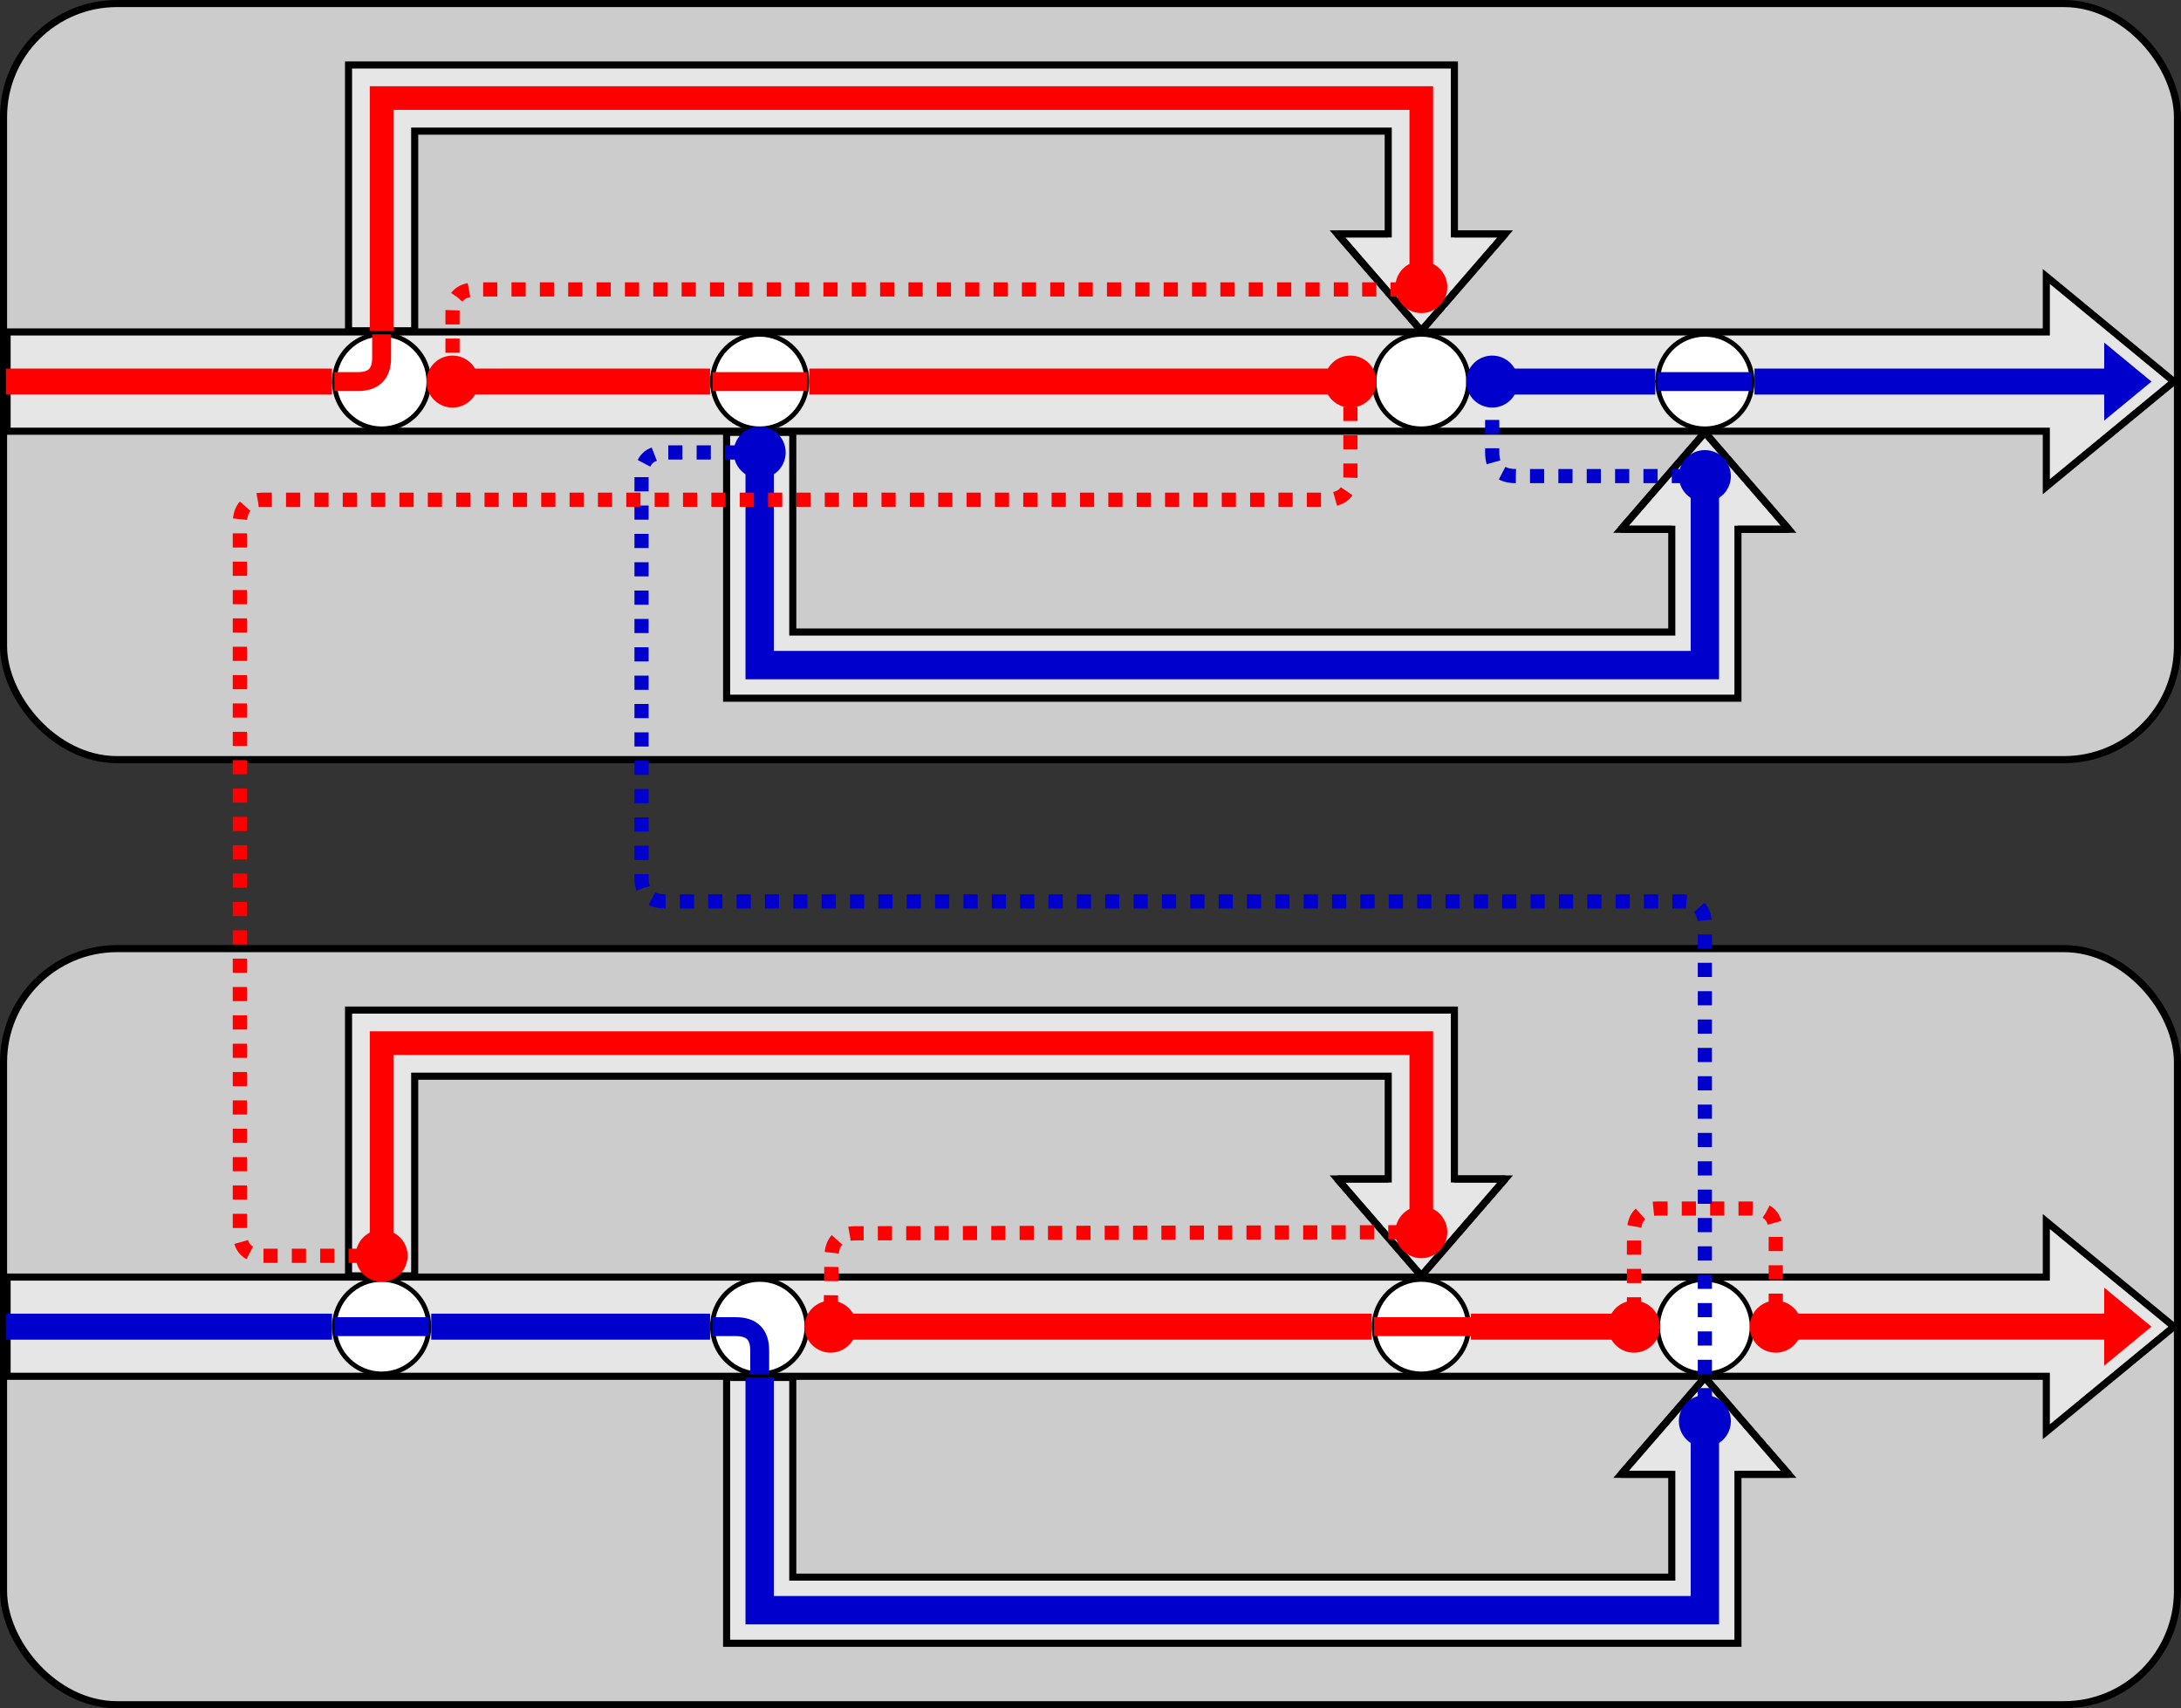 <?xml version="1.0" encoding="UTF-8"?>
<!-- Do not edit this file with editors other than draw.io -->
<!DOCTYPE svg PUBLIC "-//W3C//DTD SVG 1.1//EN" "http://www.w3.org/Graphics/SVG/1.1/DTD/svg11.dtd">
<svg xmlns="http://www.w3.org/2000/svg" xmlns:xlink="http://www.w3.org/1999/xlink" version="1.1" width="923px" height="723px" viewBox="-0.5 -0.5 923 723" content="&lt;mxfile host=&quot;Electron&quot; modified=&quot;2023-09-27T06:14:33.805Z&quot; agent=&quot;Mozilla/5.0 (X11; Linux x86_64) AppleWebKit/537.36 (KHTML, like Gecko) draw.io/21.6.5 Chrome/114.0.574.243 Electron/25.3.1 Safari/537.36&quot; etag=&quot;zG2Ee95oTwrViX-3r_HR&quot; version=&quot;21.6.5&quot; type=&quot;device&quot;&gt;&lt;diagram name=&quot;Page-1&quot; id=&quot;QjgE1oC9P5wMSBovnYYC&quot;&gt;7V1bd6I6FP41fewsuevj1F7m0tN2rXZmOvPGSKq0aFwYq86vP4CJQCIkhoBonT4M2SQx7Hx7Z9/QM6M/Xt6E7nT0H/RAcKZ3vOWZcXmm65pp69F/MWWFKVqvu6YMQ9/DtJTw6P8DmNjB1LnvgVmuI4IwQP40TxzAyQQMUI7mhiFc5Lu9wCD/qVN3CBjC48ANWOov30MjsrpOJ73xBfjDEf7oLrkxdklnTJiNXA8uMiTj6szohxCi9dV42QdBzD3Cl/W464K7m4WFYIJEBlwOf6Kv95e9uyfw4+bXP6SNvLtz3V5P8+4Gc/zEeLVoRVgQwvnEA/Es2plxsRj5CDxO3UF8dxHtekQboXGAb89QCN82rDIiyosfBH0YwDCZzegn/yI6u378SO8gRGCZIeHnuQFwDFC4irrguyZm7SrfXKQb1SPcH2X2yCBEF4NjuJk55V90gVm4Azs1PjcjGEzjy5cALD/HAI1YASYevrwcBO5s5g/yTE13oBPvAH48s7MeioVGc9ZNwnvTFNmOKzv+K9sO4OUkhN2MDLutLdwmtBAELvLf83K1bQfwJzxAP1pJ0V7rHWoPZ3AeDgAelBUDap6ezZkIueEQIGaiBA+bp5aHiNEkRHQ7DxH9k02jJAHR0kfP8dBPFm79xtPG15dLPGvSWJHGJOJDZlDc3IyKG+mwpEXGKUDkeqvLxNDBJ0WylWUde63CuOFQ2HQkQe5IgjyCmLvKdJvGHWYlC6Y+x6DPIM66qP7RxXoFSiWu24TEyYO1XRBUpWY3A/ekZjW98q5P4ASUbXlek+msJru+7sR2IulJ7uB5o0+69uOHKscPV4ed8FMHfnp8+ESzRF4I4NvE7my6dk1e/GWMni3IKdx+cWNY6+Y5tmlnNt7csvFmbcawgG/RuKmjwPzgWxVmq0SSFqUNMHaVSZsn3IqsCnrB3XKjgl5WV61N8d1++3m/HL/d21/018B7+Nb59nQucLrEu/+ImzBEIziEEze4SqkUkNM+txBOMdZfAUIrDGl3jmBeEuSNDgJRdRayMEir6RTz4PSyrbdNLzsHx0PDbBsPD88+cNrGQ716tIxnopPABgllxAGKNMixPbDBMj8NdWQDHZm4R0Goow53QNSd5Ct2p1VGikWZFpqs39Ddr99AMHzwfmdLcGHw9lPYeNX3DIzqgd/KwIhhkeRejgAYNi/EKRwrlfRqlAFDwKSt7iarOQl3wpP8GdaysLxNh+VlD6cefco1nXvq1K6DyI50c9EY55Nh5IMxhlAw5phOstrCMBqdJTrKMMx2QNfvQhBwaPlsOxVbXEcfJdKoXBFQcmYLZ0xbIitMItSQPdxpK4Ge6CMlQk2CBrkgpSYXpNxIxQ6WR1FxQepjixQXdBmpyR4prA5o2gVvV2jV7FZCh2QIuxI6tBw2uPEYAXRstG196NCEIzTK8SGl2opqSXatPalXtQnEYw+njnH/hYxWdU/hVMkoViJhq6pkZCaq2Zu0Gq12/aCljJZoKaPVbRXIaQveVlXKKIryqha8s6MF7zRhwVt6EyJXAa3tqnxRpWnpSEjjmvZYcgd8LXYCUC0AOryyGbqc0dp3uYJltdDcaaKc0bJbJZO0LFmq4uh1WRb0gs0dA+lmE5F0S6BYt2Uags7o719DHH5h3f55KPC2Tst4SBcQ7J+HAsGwYyqsayZFRmwo/nnZrlwaVXNgq6qsa9qGJf72qbKunso6aeeGPocbB0b9RQAfChh0ZZ00MOiDsXFg6JWBIeCxVcRG29HgqFITdPFb42ioP4h2Kn5r3Gm3bDEUHaXTblcvHT6Vv7XQZGeSZ6rK35iJPlLyzLYY4Wh7+dtBFjiJO8qiyZ56C5yKkjO7JnPqBa9IbDHdUhj1K1LrbHlTrL09dzaibhdUTZKUhJ3DTAJVrjjNIlCg7AQJgVp1QstMGy/twUUIhJOEondKX35viRJ3eqrcKEPOcN650I9asGVxlLhR2r8mOahWpSqpxIvVKCtIrBTmhSQnaNuhLSIUlCAygiUvHs2Wk5ocU8HQqvUnFf9bUck3mOggvajQ0haR6IsHEnJycTN9Xvb/wNHvxd1n72l0+/fpQuSbKA/luOAIAoP8wzwuuI6tMPJ4587Ox4XqSIyzBYtcKMiY3hxNzKK6GMiv8/GUgEwjbbxgbD/TIiNm2GwG8BS6algrxqsmi1edMiPq+lYpdsHaTuui+lc2b56/zxcPXWfxxz2/v/0xtP2vc/NcRjKOzUVt4A0tUu2irvapojRplNKW//4TyvzZTKxamgrSAoXx0fL+laVp67e07ed9RyVvE1QL3shIdAVpEn5HQTTMWq8LQtvmpVhkRysrCqb9elrm1bkIW6XD2Id0nDxpZTBmvpbErOLpMuVowhk5ehn15XW3wthsBYypZO0JxsIw1mjH1ym3JOj+OidMadMBobIwJT9xLfseG7OMhsXklPxqxLMQ/+mJemyhw/csmMgpx7Pg9N/Vs4ia6W8yrbunP21lXP0P&lt;/diagram&gt;&lt;/mxfile&gt;" style="background-color: rgb(255, 255, 255);"><rect x="-0.5" y="-0.5" width="923" height="723" fill="#333333" stroke="none"/><defs/><g><rect x="1" y="1" width="920" height="320" rx="48" ry="48" fill="#cccccc" stroke="rgb(0, 0, 0)" stroke-width="3" pointer-events="all"/><path d="M 2.5 182 L 2.5 140 L 865.5 140 L 865.5 116.5 L 919.5 161 L 865.5 205.5 L 865.5 182 Z" fill="#e6e6e6" stroke="rgb(0, 0, 0)" stroke-width="3" stroke-miterlimit="10" pointer-events="all"/><path d="M 307 182.5 L 335 182.5 L 335 267 L 707 267 L 707 223.51 L 685.5 223.51 L 721 182.5 L 756.5 223.51 L 735 223.51 L 735 295 L 307 295 Z" fill="#e6e6e6" stroke="rgb(0, 0, 0)" stroke-width="3" stroke-miterlimit="1.42" pointer-events="all"/><path d="M 707 223.51 L 685.5 223.51 L 721 182.5 L 756.5 223.51 L 735 223.51" fill="none" stroke="rgb(0, 0, 0)" stroke-width="3" stroke-miterlimit="4" pointer-events="all"/><path d="M 2 166.5 L 2 155.5 L 140 155.5 L 140 166.5 Z" fill="#ff0000" stroke="none" pointer-events="all"/><ellipse cx="161" cy="161" rx="20" ry="20" fill="rgb(255, 255, 255)" stroke="rgb(0, 0, 0)" stroke-width="2" pointer-events="all"/><path d="M 175 139.5 L 147 139.5 L 147 27 L 615 27 L 615 98.49 L 636.5 98.49 L 601 139.5 L 565.5 98.49 L 587 98.49 L 587 55 L 175 55 Z" fill="#e6e6e6" stroke="rgb(0, 0, 0)" stroke-width="3" stroke-miterlimit="1.42" pointer-events="all"/><path d="M 615 98.49 L 636.5 98.49 L 601 139.5 L 565.5 98.49 L 587 98.49" fill="none" stroke="rgb(0, 0, 0)" stroke-width="3" stroke-miterlimit="4" pointer-events="all"/><path d="M 621 161 L 694.63 161" fill="none" stroke="rgb(0, 0, 0)" stroke-miterlimit="10" pointer-events="stroke"/><path d="M 699.88 161 L 692.88 164.5 L 694.63 161 L 692.88 157.5 Z" fill="rgb(0, 0, 0)" stroke="rgb(0, 0, 0)" stroke-miterlimit="10" pointer-events="all"/><ellipse cx="601" cy="161" rx="20" ry="20" fill="rgb(255, 255, 255)" stroke="rgb(0, 0, 0)" stroke-width="2" pointer-events="all"/><ellipse cx="321" cy="161" rx="20" ry="20" fill="rgb(255, 255, 255)" stroke="rgb(0, 0, 0)" stroke-width="2" pointer-events="all"/><ellipse cx="721" cy="161" rx="20" ry="20" fill="rgb(255, 255, 255)" stroke="rgb(0, 0, 0)" stroke-width="2" pointer-events="all"/><path d="M 182 166.5 L 182 155.5 L 300 155.5 L 300 166.5 Z" fill="#ff0000" stroke="none" pointer-events="all"/><path d="M 342 166.5 L 342 155.5 L 580 155.5 L 580 166.5 Z" fill="#ff0000" stroke="none" pointer-events="all"/><path d="M 622 166.5 L 622 155.5 L 700 155.5 L 700 166.5 Z" fill="#0000cc" stroke="none" pointer-events="all"/><path d="M 742 166.5 L 742 155.5 L 890 155.5 L 890 144.5 L 910 161 L 890 177.5 L 890 166.5 Z" fill="#0000cc" stroke="none" pointer-events="all"/><path d="M 166 139.5 L 156 139.5 L 156 36 L 606 36 L 606 129.5 L 596 129.5 L 596 46 L 166 46 Z" fill="#ff0000" stroke="none" pointer-events="all"/><path d="M 315 182.5 L 327 182.5 L 327 275 L 715 275 L 715 192.5 L 727 192.5 L 727 287 L 315 287 Z" fill="#0000cc" stroke="none" pointer-events="all"/><path d="M 141 161 L 151 161 Q 161 161 161 151 L 161 141" fill="none" stroke="#ff0000" stroke-width="8" stroke-miterlimit="10" pointer-events="stroke"/><path d="M 701 161 L 721 161 L 741 161" fill="none" stroke="#0000cc" stroke-width="8" stroke-miterlimit="10" pointer-events="stroke"/><rect x="1" y="401" width="920" height="320" rx="48" ry="48" fill="#cccccc" stroke="rgb(0, 0, 0)" stroke-width="3" pointer-events="all"/><path d="M 2.5 582 L 2.5 540 L 865.5 540 L 865.5 516.5 L 919.5 561 L 865.5 605.5 L 865.5 582 Z" fill="#e6e6e6" stroke="rgb(0, 0, 0)" stroke-width="3" stroke-miterlimit="10" pointer-events="all"/><path d="M 307 582.5 L 335 582.5 L 335 667 L 707 667 L 707 623.51 L 685.5 623.51 L 721 582.5 L 756.5 623.51 L 735 623.51 L 735 695 L 307 695 Z" fill="#e6e6e6" stroke="rgb(0, 0, 0)" stroke-width="3" stroke-miterlimit="1.42" pointer-events="all"/><path d="M 707 623.51 L 685.5 623.51 L 721 582.5 L 756.5 623.51 L 735 623.51" fill="none" stroke="rgb(0, 0, 0)" stroke-width="3" stroke-miterlimit="4" pointer-events="all"/><path d="M 2 566.5 L 2 555.5 L 140 555.5 L 140 566.5 Z" fill="#0000cc" stroke="none" pointer-events="all"/><ellipse cx="161" cy="561" rx="20" ry="20" fill="rgb(255, 255, 255)" stroke="rgb(0, 0, 0)" stroke-width="2" pointer-events="all"/><path d="M 175 539.5 L 147 539.5 L 147 427 L 615 427 L 615 498.49 L 636.5 498.49 L 601 539.5 L 565.5 498.49 L 587 498.49 L 587 455 L 175 455 Z" fill="#e6e6e6" stroke="rgb(0, 0, 0)" stroke-width="3" stroke-miterlimit="1.42" pointer-events="all"/><path d="M 615 498.49 L 636.5 498.49 L 601 539.5 L 565.5 498.49 L 587 498.49" fill="none" stroke="rgb(0, 0, 0)" stroke-width="3" stroke-miterlimit="4" pointer-events="all"/><ellipse cx="601" cy="561" rx="20" ry="20" fill="rgb(255, 255, 255)" stroke="rgb(0, 0, 0)" stroke-width="2" pointer-events="all"/><ellipse cx="321" cy="561" rx="20" ry="20" fill="rgb(255, 255, 255)" stroke="rgb(0, 0, 0)" stroke-width="2" pointer-events="all"/><ellipse cx="721" cy="561" rx="20" ry="20" fill="rgb(255, 255, 255)" stroke="rgb(0, 0, 0)" stroke-width="2" pointer-events="all"/><path d="M 182 566.5 L 182 555.5 L 300 555.5 L 300 566.5 Z" fill="#0000cc" stroke="none" pointer-events="all"/><path d="M 342 566.5 L 342 555.5 L 580 555.5 L 580 566.5 Z" fill="#ff0000" stroke="none" pointer-events="all"/><path d="M 622 566.5 L 622 555.5 L 700 555.5 L 700 566.5 Z" fill="#ff0000" stroke="none" pointer-events="all"/><path d="M 742 566.5 L 742 555.5 L 890 555.5 L 890 544.5 L 910 561 L 890 577.5 L 890 566.5 Z" fill="#ff0000" stroke="none" pointer-events="all"/><path d="M 166 539.5 L 156 539.5 L 156 436 L 606 436 L 606 519.5 L 596 519.5 L 596 446 L 166 446 Z" fill="#ff0000" stroke="none" pointer-events="all"/><path d="M 315 582.5 L 327 582.5 L 327 675 L 715 675 L 715 592.5 L 727 592.5 L 727 687 L 315 687 Z" fill="#0000cc" stroke="none" pointer-events="all"/><path d="M 141 561 L 151 561 Q 161 561 171 561 L 181 561" fill="none" stroke="#0000cc" stroke-width="8" stroke-miterlimit="10" pointer-events="stroke"/><path d="M 751 553 L 751 521 Q 751 511 741 511 L 701 511 Q 691 511 691 521 L 691 553" fill="none" stroke="#ff0000" stroke-width="6" stroke-miterlimit="10" stroke-dasharray="6 6" pointer-events="stroke"/><ellipse cx="751" cy="561" rx="8" ry="8" fill="#ff0000" stroke="#ff0000" stroke-width="6" pointer-events="all"/><ellipse cx="691" cy="561" rx="8" ry="8" fill="#ff0000" stroke="#ff0000" stroke-width="6" pointer-events="all"/><path d="M 721 593 L 721 391 Q 721 381 711 381 L 281 381 Q 271 381 271 371 L 271 201 Q 271 191 281 191 L 313 191" fill="none" stroke="#0000cc" stroke-width="6" stroke-miterlimit="10" stroke-dasharray="6 6" pointer-events="stroke"/><ellipse cx="721" cy="601" rx="8" ry="8" fill="#0000cc" stroke="#0000cc" stroke-width="6" pointer-events="all"/><ellipse cx="321" cy="191" rx="8" ry="8" fill="#0000cc" stroke="#0000cc" stroke-width="6" pointer-events="all"/><path d="M 593 521.02 L 361.5 521.48 Q 351.5 521.5 351.37 531.5 L 351.1 553" fill="none" stroke="#ff0000" stroke-width="6" stroke-miterlimit="10" stroke-dasharray="6 6" pointer-events="stroke"/><ellipse cx="601" cy="521" rx="8" ry="8" fill="#ff0000" stroke="#ff0000" stroke-width="6" pointer-events="all"/><ellipse cx="351" cy="561" rx="8" ry="8" fill="#ff0000" stroke="#ff0000" stroke-width="6" pointer-events="all"/><path d="M 601 129 L 601 125.5 Q 601 122 591 122 L 201 122 Q 191 122 191 132 L 191 153" fill="none" stroke="#ff0000" stroke-width="6" stroke-miterlimit="10" stroke-dasharray="6 6" pointer-events="stroke"/><ellipse cx="601" cy="121" rx="8" ry="8" fill="#ff0000" stroke="#ff0000" stroke-width="6" pointer-events="all"/><ellipse cx="191" cy="161" rx="8" ry="8" fill="#ff0000" stroke="#ff0000" stroke-width="6" pointer-events="all"/><path d="M 581 561 L 631 561 Q 641 561 631 561 L 621 561" fill="none" stroke="#ff0000" stroke-width="8" stroke-miterlimit="10" pointer-events="stroke"/><path d="M 301 561 L 311 561 Q 321 561 321 571 L 321 581" fill="none" stroke="#0000cc" stroke-width="8" stroke-miterlimit="10" pointer-events="stroke"/><path d="M 713 201 L 641 201 Q 631 201 631 191 L 631 169" fill="none" stroke="#0000cc" stroke-width="6" stroke-miterlimit="10" stroke-dasharray="6 6" pointer-events="stroke"/><ellipse cx="721" cy="201" rx="8" ry="8" fill="#0000cc" stroke="#0000cc" stroke-width="6" pointer-events="all"/><ellipse cx="631" cy="161" rx="8" ry="8" fill="#0000cc" stroke="#0000cc" stroke-width="6" pointer-events="all"/><path d="M 153 531 L 111 531 Q 101 531 101 521 L 101 221 Q 101 211 111 211 L 561 211 Q 571 211 571 201 L 571 169" fill="none" stroke="#ff0000" stroke-width="6" stroke-miterlimit="10" stroke-dasharray="6 6" pointer-events="stroke"/><ellipse cx="161" cy="531" rx="8" ry="8" fill="#ff0000" stroke="#ff0000" stroke-width="6" pointer-events="all"/><ellipse cx="571" cy="161" rx="8" ry="8" fill="#ff0000" stroke="#ff0000" stroke-width="6" pointer-events="all"/><path d="M 301 161 L 311 161 Q 321 161 331 161 L 341 161" fill="none" stroke="#ff0000" stroke-width="8" stroke-miterlimit="10" pointer-events="stroke"/></g></svg>
